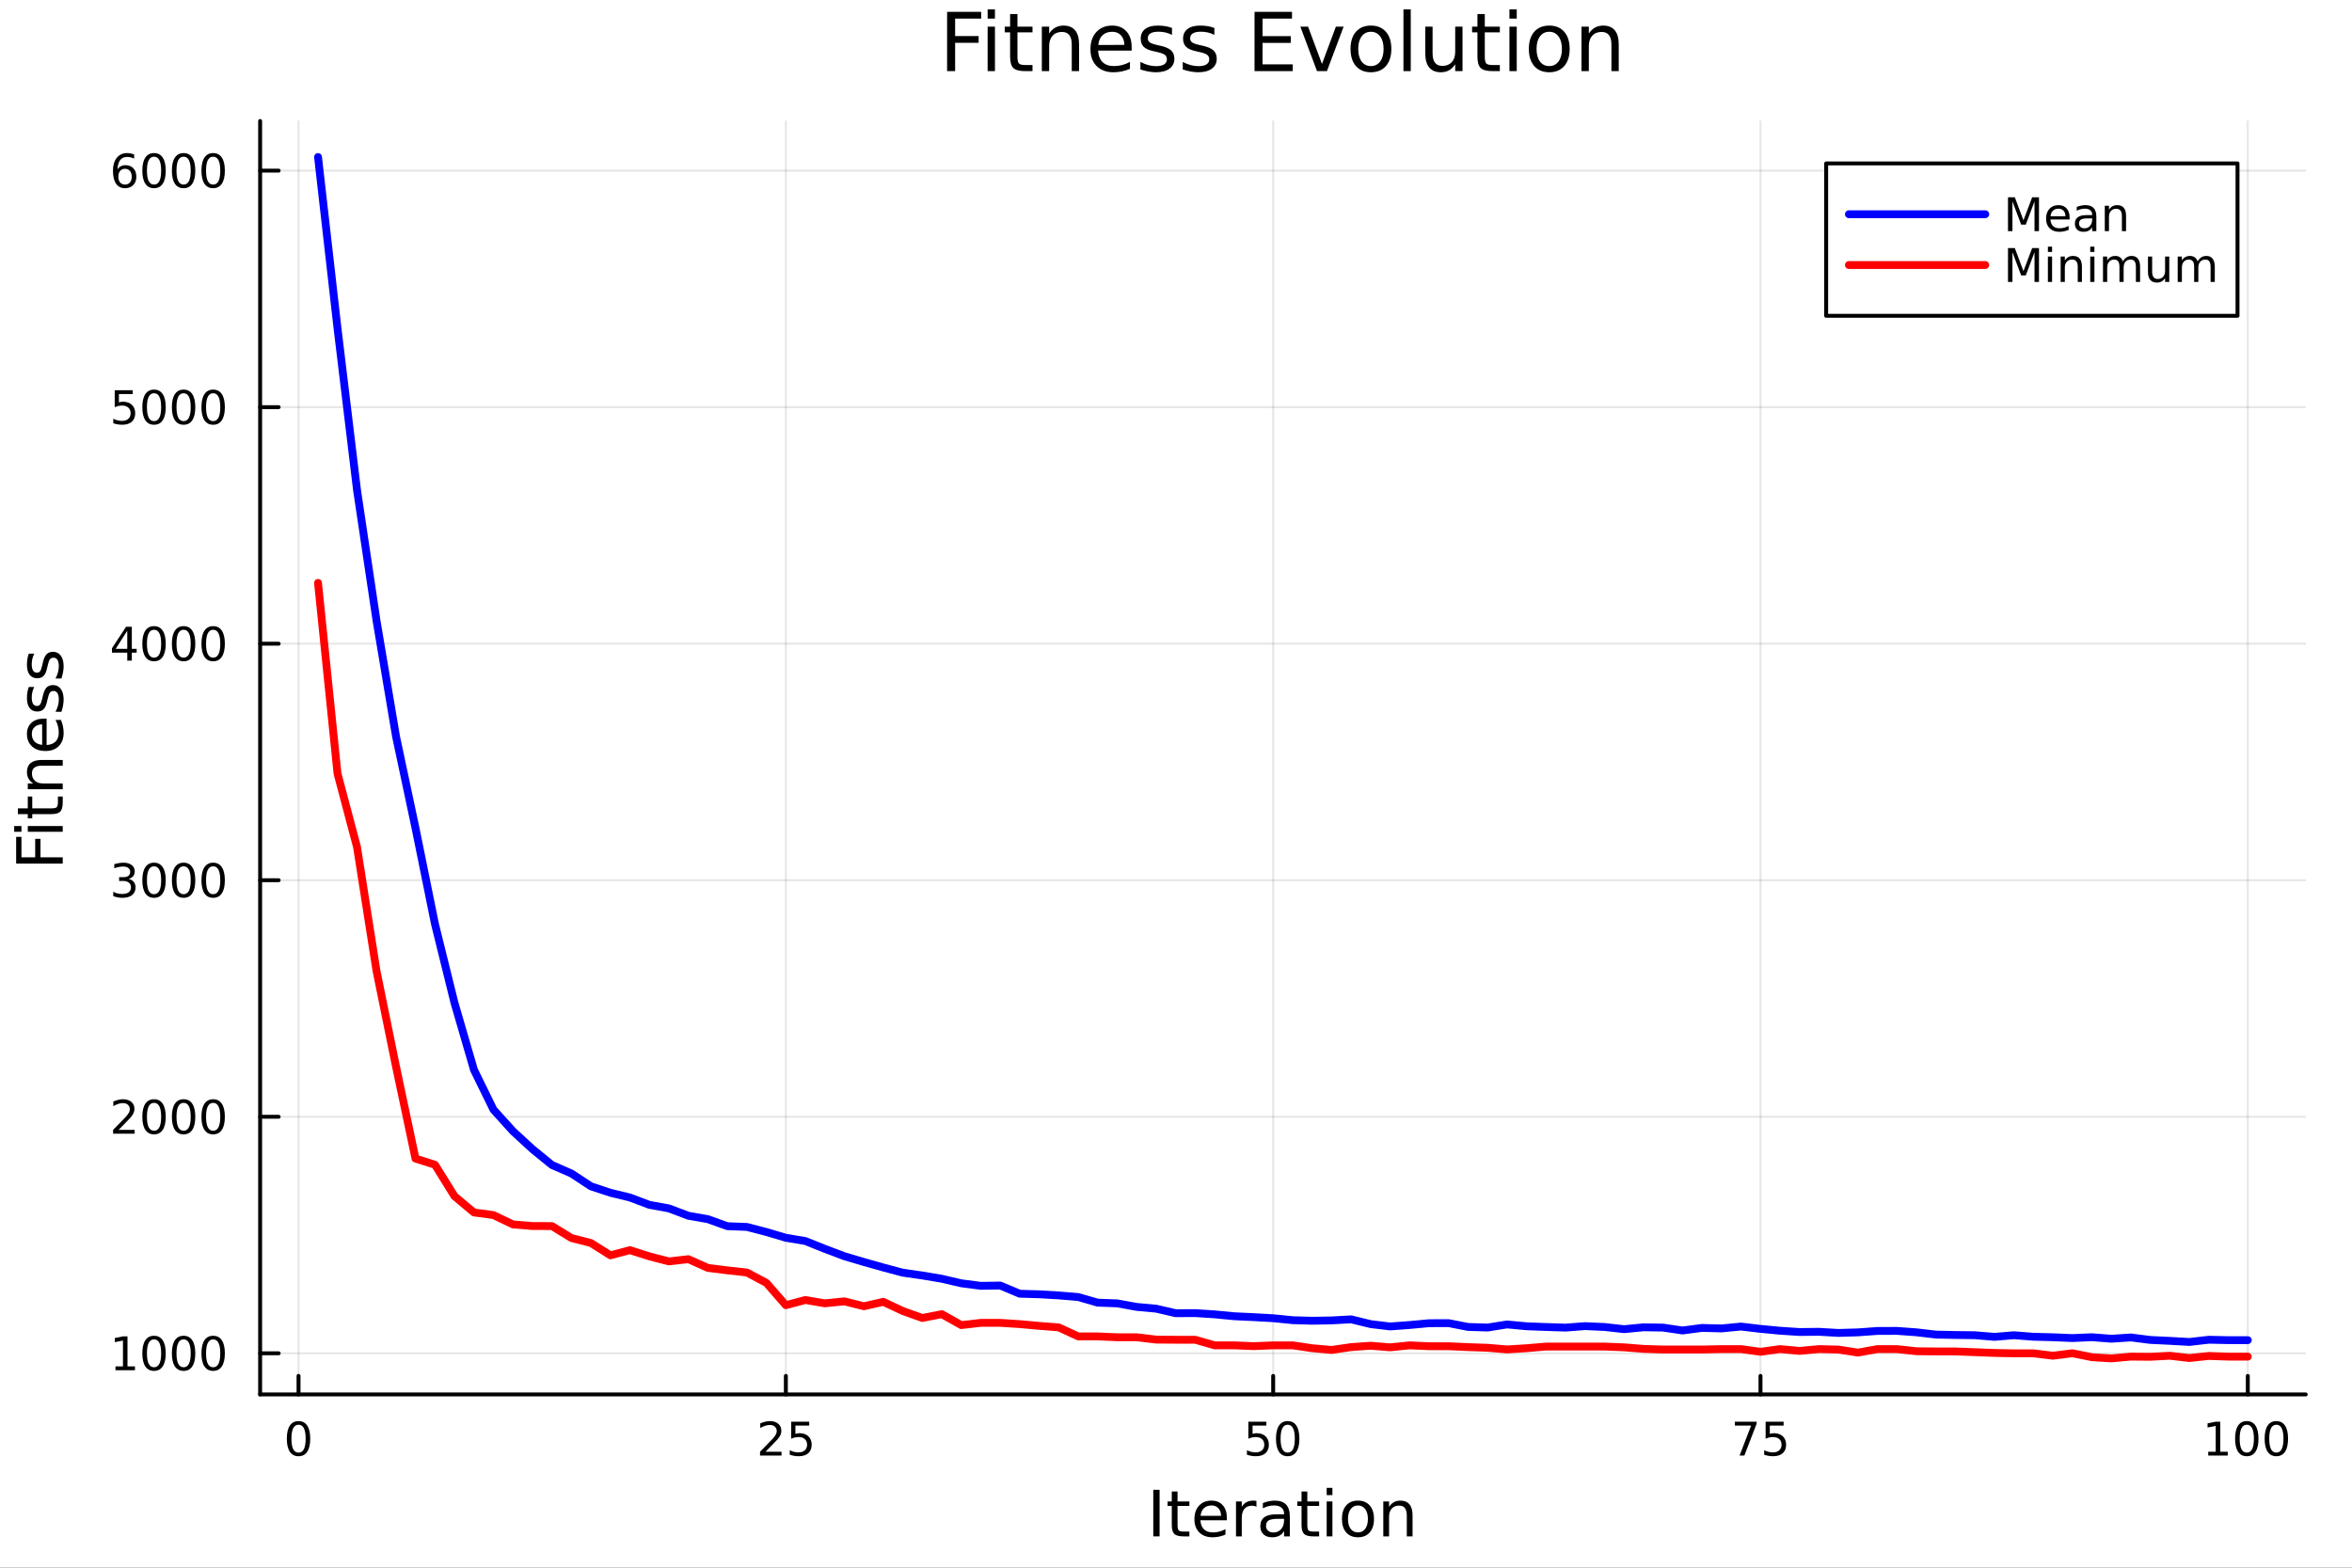 <svg xmlns="http://www.w3.org/2000/svg" xmlns:xlink="http://www.w3.org/1999/xlink" width="600" height="400" viewBox="0 0 2400 1600">
<rect x="0" y="0" width="2400" height="1600" fill="#333333" stroke="none"/>
<defs>
  <clipPath id="clip460">
    <rect x="0" y="0" width="2400" height="1600"></rect>
  </clipPath>
</defs>
<path clip-path="url(#clip460)" d="M0 1600 L2400 1600 L2400 0 L0 0  Z" fill="#ffffff" fill-rule="evenodd" fill-opacity="1"></path>
<defs>
  <clipPath id="clip461">
    <rect x="480" y="0" width="1681" height="1600"></rect>
  </clipPath>
</defs>
<path clip-path="url(#clip460)" d="M265.445 1423.18 L2352.76 1423.18 L2352.76 123.472 L265.445 123.472  Z" fill="#ffffff" fill-rule="evenodd" fill-opacity="1"></path>
<defs>
  <clipPath id="clip462">
    <rect x="265" y="123" width="2088" height="1301"></rect>
  </clipPath>
</defs>
<polyline clip-path="url(#clip462)" style="stroke:#000000; stroke-linecap:round; stroke-linejoin:round; stroke-width:2; stroke-opacity:0.1; fill:none" points="304.629,1423.18 304.629,123.472 "></polyline>
<polyline clip-path="url(#clip462)" style="stroke:#000000; stroke-linecap:round; stroke-linejoin:round; stroke-width:2; stroke-opacity:0.1; fill:none" points="801.892,1423.18 801.892,123.472 "></polyline>
<polyline clip-path="url(#clip462)" style="stroke:#000000; stroke-linecap:round; stroke-linejoin:round; stroke-width:2; stroke-opacity:0.1; fill:none" points="1299.16,1423.18 1299.16,123.472 "></polyline>
<polyline clip-path="url(#clip462)" style="stroke:#000000; stroke-linecap:round; stroke-linejoin:round; stroke-width:2; stroke-opacity:0.1; fill:none" points="1796.42,1423.18 1796.42,123.472 "></polyline>
<polyline clip-path="url(#clip462)" style="stroke:#000000; stroke-linecap:round; stroke-linejoin:round; stroke-width:2; stroke-opacity:0.1; fill:none" points="2293.68,1423.18 2293.68,123.472 "></polyline>
<polyline clip-path="url(#clip462)" style="stroke:#000000; stroke-linecap:round; stroke-linejoin:round; stroke-width:2; stroke-opacity:0.1; fill:none" points="265.445,1381.2 2352.76,1381.2 "></polyline>
<polyline clip-path="url(#clip462)" style="stroke:#000000; stroke-linecap:round; stroke-linejoin:round; stroke-width:2; stroke-opacity:0.1; fill:none" points="265.445,1139.79 2352.76,1139.79 "></polyline>
<polyline clip-path="url(#clip462)" style="stroke:#000000; stroke-linecap:round; stroke-linejoin:round; stroke-width:2; stroke-opacity:0.1; fill:none" points="265.445,898.377 2352.76,898.377 "></polyline>
<polyline clip-path="url(#clip462)" style="stroke:#000000; stroke-linecap:round; stroke-linejoin:round; stroke-width:2; stroke-opacity:0.1; fill:none" points="265.445,656.964 2352.76,656.964 "></polyline>
<polyline clip-path="url(#clip462)" style="stroke:#000000; stroke-linecap:round; stroke-linejoin:round; stroke-width:2; stroke-opacity:0.1; fill:none" points="265.445,415.551 2352.76,415.551 "></polyline>
<polyline clip-path="url(#clip462)" style="stroke:#000000; stroke-linecap:round; stroke-linejoin:round; stroke-width:2; stroke-opacity:0.1; fill:none" points="265.445,174.139 2352.76,174.139 "></polyline>
<polyline clip-path="url(#clip460)" style="stroke:#000000; stroke-linecap:round; stroke-linejoin:round; stroke-width:4; stroke-opacity:1; fill:none" points="265.445,1423.18 2352.76,1423.18 "></polyline>
<polyline clip-path="url(#clip460)" style="stroke:#000000; stroke-linecap:round; stroke-linejoin:round; stroke-width:4; stroke-opacity:1; fill:none" points="304.629,1423.18 304.629,1404.28 "></polyline>
<polyline clip-path="url(#clip460)" style="stroke:#000000; stroke-linecap:round; stroke-linejoin:round; stroke-width:4; stroke-opacity:1; fill:none" points="801.892,1423.18 801.892,1404.28 "></polyline>
<polyline clip-path="url(#clip460)" style="stroke:#000000; stroke-linecap:round; stroke-linejoin:round; stroke-width:4; stroke-opacity:1; fill:none" points="1299.16,1423.18 1299.16,1404.28 "></polyline>
<polyline clip-path="url(#clip460)" style="stroke:#000000; stroke-linecap:round; stroke-linejoin:round; stroke-width:4; stroke-opacity:1; fill:none" points="1796.42,1423.18 1796.42,1404.28 "></polyline>
<polyline clip-path="url(#clip460)" style="stroke:#000000; stroke-linecap:round; stroke-linejoin:round; stroke-width:4; stroke-opacity:1; fill:none" points="2293.68,1423.18 2293.68,1404.28 "></polyline>
<path clip-path="url(#clip460)" d="M304.629 1454.1 Q301.018 1454.1 299.189 1457.66 Q297.384 1461.2 297.384 1468.33 Q297.384 1475.44 299.189 1479.01 Q301.018 1482.55 304.629 1482.55 Q308.263 1482.55 310.069 1479.01 Q311.898 1475.44 311.898 1468.33 Q311.898 1461.2 310.069 1457.66 Q308.263 1454.1 304.629 1454.1 M304.629 1450.39 Q310.439 1450.39 313.495 1455 Q316.573 1459.58 316.573 1468.33 Q316.573 1477.06 313.495 1481.67 Q310.439 1486.25 304.629 1486.25 Q298.819 1486.25 295.74 1481.67 Q292.685 1477.06 292.685 1468.33 Q292.685 1459.58 295.74 1455 Q298.819 1450.39 304.629 1450.39 Z" fill="#000000" fill-rule="nonzero" fill-opacity="1"></path><path clip-path="url(#clip460)" d="M781.163 1481.64 L797.482 1481.64 L797.482 1485.58 L775.538 1485.58 L775.538 1481.64 Q778.2 1478.89 782.783 1474.26 Q787.39 1469.61 788.57 1468.27 Q790.816 1465.74 791.695 1464.01 Q792.598 1462.25 792.598 1460.56 Q792.598 1457.8 790.654 1456.07 Q788.732 1454.33 785.631 1454.33 Q783.432 1454.33 780.978 1455.09 Q778.547 1455.86 775.77 1457.41 L775.77 1452.69 Q778.594 1451.55 781.047 1450.97 Q783.501 1450.39 785.538 1450.39 Q790.908 1450.39 794.103 1453.08 Q797.297 1455.77 797.297 1460.26 Q797.297 1462.39 796.487 1464.31 Q795.7 1466.2 793.593 1468.8 Q793.015 1469.47 789.913 1472.69 Q786.811 1475.88 781.163 1481.64 Z" fill="#000000" fill-rule="nonzero" fill-opacity="1"></path><path clip-path="url(#clip460)" d="M807.343 1451.02 L825.7 1451.02 L825.7 1454.96 L811.626 1454.96 L811.626 1463.43 Q812.644 1463.08 813.663 1462.92 Q814.681 1462.73 815.7 1462.73 Q821.487 1462.73 824.866 1465.9 Q828.246 1469.08 828.246 1474.49 Q828.246 1480.07 824.774 1483.17 Q821.302 1486.25 814.982 1486.25 Q812.806 1486.25 810.538 1485.88 Q808.292 1485.51 805.885 1484.77 L805.885 1480.07 Q807.968 1481.2 810.191 1481.76 Q812.413 1482.32 814.89 1482.32 Q818.894 1482.32 821.232 1480.21 Q823.57 1478.1 823.57 1474.49 Q823.57 1470.88 821.232 1468.77 Q818.894 1466.67 814.89 1466.67 Q813.015 1466.67 811.14 1467.08 Q809.288 1467.5 807.343 1468.38 L807.343 1451.02 Z" fill="#000000" fill-rule="nonzero" fill-opacity="1"></path><path clip-path="url(#clip460)" d="M1273.85 1451.02 L1292.21 1451.02 L1292.21 1454.96 L1278.14 1454.96 L1278.14 1463.43 Q1279.16 1463.08 1280.17 1462.92 Q1281.19 1462.73 1282.21 1462.73 Q1288 1462.73 1291.38 1465.9 Q1294.76 1469.08 1294.76 1474.49 Q1294.76 1480.07 1291.28 1483.17 Q1287.81 1486.25 1281.49 1486.25 Q1279.32 1486.25 1277.05 1485.88 Q1274.8 1485.51 1272.4 1484.77 L1272.4 1480.07 Q1274.48 1481.2 1276.7 1481.76 Q1278.92 1482.32 1281.4 1482.32 Q1285.41 1482.32 1287.74 1480.21 Q1290.08 1478.1 1290.08 1474.49 Q1290.08 1470.88 1287.74 1468.77 Q1285.41 1466.67 1281.4 1466.67 Q1279.53 1466.67 1277.65 1467.08 Q1275.8 1467.5 1273.85 1468.38 L1273.85 1451.02 Z" fill="#000000" fill-rule="nonzero" fill-opacity="1"></path><path clip-path="url(#clip460)" d="M1313.97 1454.1 Q1310.36 1454.1 1308.53 1457.66 Q1306.72 1461.2 1306.72 1468.33 Q1306.72 1475.44 1308.53 1479.01 Q1310.36 1482.55 1313.97 1482.55 Q1317.6 1482.55 1319.41 1479.01 Q1321.24 1475.44 1321.24 1468.33 Q1321.24 1461.2 1319.41 1457.66 Q1317.6 1454.1 1313.97 1454.1 M1313.97 1450.39 Q1319.78 1450.39 1322.84 1455 Q1325.91 1459.58 1325.91 1468.33 Q1325.91 1477.06 1322.84 1481.67 Q1319.78 1486.25 1313.97 1486.25 Q1308.16 1486.25 1305.08 1481.67 Q1302.03 1477.06 1302.03 1468.33 Q1302.03 1459.58 1305.08 1455 Q1308.16 1450.39 1313.97 1450.39 Z" fill="#000000" fill-rule="nonzero" fill-opacity="1"></path><path clip-path="url(#clip460)" d="M1770.27 1451.02 L1792.49 1451.02 L1792.49 1453.01 L1779.95 1485.58 L1775.06 1485.58 L1786.87 1454.96 L1770.27 1454.96 L1770.27 1451.02 Z" fill="#000000" fill-rule="nonzero" fill-opacity="1"></path><path clip-path="url(#clip460)" d="M1801.66 1451.02 L1820.02 1451.02 L1820.02 1454.96 L1805.94 1454.96 L1805.94 1463.43 Q1806.96 1463.08 1807.98 1462.92 Q1809 1462.73 1810.02 1462.73 Q1815.8 1462.73 1819.18 1465.9 Q1822.56 1469.08 1822.56 1474.49 Q1822.56 1480.07 1819.09 1483.17 Q1815.62 1486.25 1809.3 1486.25 Q1807.12 1486.25 1804.86 1485.88 Q1802.61 1485.51 1800.2 1484.77 L1800.2 1480.07 Q1802.29 1481.2 1804.51 1481.76 Q1806.73 1482.32 1809.21 1482.32 Q1813.21 1482.32 1815.55 1480.21 Q1817.89 1478.1 1817.89 1474.49 Q1817.89 1470.88 1815.55 1468.77 Q1813.21 1466.67 1809.21 1466.67 Q1807.33 1466.67 1805.46 1467.08 Q1803.61 1467.5 1801.66 1468.38 L1801.66 1451.02 Z" fill="#000000" fill-rule="nonzero" fill-opacity="1"></path><path clip-path="url(#clip460)" d="M2253.29 1481.64 L2260.93 1481.64 L2260.93 1455.28 L2252.62 1456.95 L2252.62 1452.69 L2260.88 1451.02 L2265.56 1451.02 L2265.56 1481.64 L2273.2 1481.64 L2273.2 1485.58 L2253.29 1485.58 L2253.29 1481.64 Z" fill="#000000" fill-rule="nonzero" fill-opacity="1"></path><path clip-path="url(#clip460)" d="M2292.64 1454.1 Q2289.03 1454.1 2287.2 1457.66 Q2285.39 1461.2 2285.39 1468.33 Q2285.39 1475.44 2287.2 1479.01 Q2289.03 1482.55 2292.64 1482.55 Q2296.27 1482.55 2298.08 1479.01 Q2299.91 1475.44 2299.91 1468.33 Q2299.91 1461.2 2298.08 1457.66 Q2296.27 1454.1 2292.64 1454.1 M2292.64 1450.39 Q2298.45 1450.39 2301.51 1455 Q2304.58 1459.58 2304.58 1468.33 Q2304.58 1477.06 2301.51 1481.67 Q2298.45 1486.25 2292.64 1486.25 Q2286.83 1486.25 2283.75 1481.67 Q2280.7 1477.06 2280.7 1468.33 Q2280.7 1459.58 2283.75 1455 Q2286.83 1450.39 2292.64 1450.39 Z" fill="#000000" fill-rule="nonzero" fill-opacity="1"></path><path clip-path="url(#clip460)" d="M2322.8 1454.1 Q2319.19 1454.1 2317.36 1457.66 Q2315.56 1461.2 2315.56 1468.33 Q2315.56 1475.44 2317.36 1479.01 Q2319.19 1482.55 2322.8 1482.55 Q2326.44 1482.55 2328.24 1479.01 Q2330.07 1475.44 2330.07 1468.33 Q2330.07 1461.2 2328.24 1457.66 Q2326.44 1454.1 2322.8 1454.1 M2322.8 1450.39 Q2328.61 1450.39 2331.67 1455 Q2334.75 1459.58 2334.75 1468.33 Q2334.75 1477.06 2331.67 1481.67 Q2328.61 1486.25 2322.8 1486.25 Q2316.99 1486.25 2313.91 1481.67 Q2310.86 1477.06 2310.86 1468.33 Q2310.86 1459.58 2313.91 1455 Q2316.99 1450.39 2322.8 1450.39 Z" fill="#000000" fill-rule="nonzero" fill-opacity="1"></path><path clip-path="url(#clip460)" d="M1176.82 1520.52 L1183.25 1520.52 L1183.25 1568.04 L1176.82 1568.04 L1176.82 1520.52 Z" fill="#000000" fill-rule="nonzero" fill-opacity="1"></path><path clip-path="url(#clip460)" d="M1201.58 1522.27 L1201.58 1532.4 L1213.65 1532.4 L1213.65 1536.95 L1201.58 1536.95 L1201.58 1556.3 Q1201.58 1560.66 1202.76 1561.9 Q1203.97 1563.14 1207.63 1563.14 L1213.65 1563.14 L1213.65 1568.04 L1207.63 1568.04 Q1200.85 1568.04 1198.27 1565.53 Q1195.7 1562.98 1195.7 1556.3 L1195.7 1536.95 L1191.4 1536.95 L1191.4 1532.4 L1195.7 1532.4 L1195.7 1522.27 L1201.58 1522.27 Z" fill="#000000" fill-rule="nonzero" fill-opacity="1"></path><path clip-path="url(#clip460)" d="M1251.84 1548.76 L1251.84 1551.62 L1224.91 1551.62 Q1225.3 1557.67 1228.54 1560.85 Q1231.82 1564 1237.65 1564 Q1241.02 1564 1244.17 1563.17 Q1247.35 1562.35 1250.47 1560.69 L1250.47 1566.23 Q1247.32 1567.57 1244.01 1568.27 Q1240.7 1568.97 1237.3 1568.97 Q1228.77 1568.97 1223.77 1564 Q1218.8 1559.04 1218.8 1550.57 Q1218.8 1541.82 1223.51 1536.69 Q1228.26 1531.54 1236.28 1531.54 Q1243.47 1531.54 1247.64 1536.18 Q1251.84 1540.8 1251.84 1548.76 M1245.98 1547.04 Q1245.92 1542.23 1243.28 1539.37 Q1240.67 1536.5 1236.34 1536.5 Q1231.44 1536.5 1228.48 1539.27 Q1225.55 1542.04 1225.1 1547.07 L1245.98 1547.04 Z" fill="#000000" fill-rule="nonzero" fill-opacity="1"></path><path clip-path="url(#clip460)" d="M1282.11 1537.87 Q1281.12 1537.3 1279.95 1537.04 Q1278.8 1536.76 1277.4 1536.76 Q1272.43 1536.76 1269.76 1540 Q1267.12 1543.22 1267.12 1549.27 L1267.12 1568.04 L1261.23 1568.04 L1261.23 1532.4 L1267.12 1532.4 L1267.12 1537.93 Q1268.96 1534.69 1271.92 1533.13 Q1274.88 1531.54 1279.12 1531.54 Q1279.72 1531.54 1280.45 1531.63 Q1281.19 1531.7 1282.08 1531.85 L1282.11 1537.87 Z" fill="#000000" fill-rule="nonzero" fill-opacity="1"></path><path clip-path="url(#clip460)" d="M1304.45 1550.12 Q1297.36 1550.12 1294.62 1551.75 Q1291.88 1553.37 1291.88 1557.29 Q1291.88 1560.4 1293.92 1562.25 Q1295.99 1564.07 1299.52 1564.07 Q1304.39 1564.07 1307.32 1560.63 Q1310.28 1557.16 1310.28 1551.43 L1310.28 1550.12 L1304.45 1550.12 M1316.13 1547.71 L1316.13 1568.04 L1310.28 1568.04 L1310.28 1562.63 Q1308.27 1565.88 1305.28 1567.44 Q1302.29 1568.97 1297.96 1568.97 Q1292.49 1568.97 1289.24 1565.91 Q1286.02 1562.82 1286.02 1557.67 Q1286.02 1551.65 1290.04 1548.6 Q1294.08 1545.54 1302.07 1545.54 L1310.28 1545.54 L1310.28 1544.97 Q1310.28 1540.93 1307.6 1538.73 Q1304.96 1536.5 1300.16 1536.5 Q1297.1 1536.5 1294.2 1537.23 Q1291.31 1537.97 1288.63 1539.43 L1288.63 1534.02 Q1291.85 1532.78 1294.87 1532.17 Q1297.9 1531.54 1300.76 1531.54 Q1308.5 1531.54 1312.31 1535.55 Q1316.13 1539.56 1316.13 1547.71 Z" fill="#000000" fill-rule="nonzero" fill-opacity="1"></path><path clip-path="url(#clip460)" d="M1333.99 1522.27 L1333.99 1532.4 L1346.05 1532.4 L1346.05 1536.95 L1333.99 1536.95 L1333.99 1556.3 Q1333.99 1560.66 1335.17 1561.9 Q1336.38 1563.14 1340.04 1563.14 L1346.05 1563.14 L1346.05 1568.04 L1340.04 1568.04 Q1333.26 1568.04 1330.68 1565.53 Q1328.1 1562.98 1328.1 1556.3 L1328.1 1536.95 L1323.81 1536.95 L1323.81 1532.4 L1328.1 1532.4 L1328.1 1522.27 L1333.99 1522.27 Z" fill="#000000" fill-rule="nonzero" fill-opacity="1"></path><path clip-path="url(#clip460)" d="M1353.76 1532.4 L1359.61 1532.4 L1359.61 1568.04 L1353.76 1568.04 L1353.76 1532.4 M1353.76 1518.52 L1359.61 1518.52 L1359.61 1525.93 L1353.76 1525.93 L1353.76 1518.52 Z" fill="#000000" fill-rule="nonzero" fill-opacity="1"></path><path clip-path="url(#clip460)" d="M1385.68 1536.5 Q1380.97 1536.5 1378.23 1540.19 Q1375.49 1543.85 1375.49 1550.25 Q1375.49 1556.65 1378.2 1560.34 Q1380.94 1564 1385.68 1564 Q1390.36 1564 1393.1 1560.31 Q1395.83 1556.62 1395.83 1550.25 Q1395.83 1543.92 1393.1 1540.23 Q1390.36 1536.5 1385.68 1536.5 M1385.68 1531.54 Q1393.32 1531.54 1397.68 1536.5 Q1402.04 1541.47 1402.04 1550.25 Q1402.04 1559 1397.68 1564 Q1393.32 1568.97 1385.68 1568.97 Q1378.01 1568.97 1373.65 1564 Q1369.32 1559 1369.32 1550.25 Q1369.32 1541.47 1373.65 1536.5 Q1378.01 1531.54 1385.68 1531.54 Z" fill="#000000" fill-rule="nonzero" fill-opacity="1"></path><path clip-path="url(#clip460)" d="M1441.38 1546.53 L1441.38 1568.04 L1435.52 1568.04 L1435.52 1546.72 Q1435.52 1541.66 1433.55 1539.14 Q1431.58 1536.63 1427.63 1536.63 Q1422.89 1536.63 1420.15 1539.65 Q1417.41 1542.68 1417.41 1547.9 L1417.41 1568.04 L1411.52 1568.04 L1411.52 1532.4 L1417.41 1532.4 L1417.41 1537.93 Q1419.51 1534.72 1422.35 1533.13 Q1425.21 1531.54 1428.93 1531.54 Q1435.08 1531.54 1438.23 1535.36 Q1441.38 1539.14 1441.38 1546.53 Z" fill="#000000" fill-rule="nonzero" fill-opacity="1"></path><polyline clip-path="url(#clip460)" style="stroke:#000000; stroke-linecap:round; stroke-linejoin:round; stroke-width:4; stroke-opacity:1; fill:none" points="265.445,1423.18 265.445,123.472 "></polyline>
<polyline clip-path="url(#clip460)" style="stroke:#000000; stroke-linecap:round; stroke-linejoin:round; stroke-width:4; stroke-opacity:1; fill:none" points="265.445,1381.2 284.342,1381.2 "></polyline>
<polyline clip-path="url(#clip460)" style="stroke:#000000; stroke-linecap:round; stroke-linejoin:round; stroke-width:4; stroke-opacity:1; fill:none" points="265.445,1139.79 284.342,1139.79 "></polyline>
<polyline clip-path="url(#clip460)" style="stroke:#000000; stroke-linecap:round; stroke-linejoin:round; stroke-width:4; stroke-opacity:1; fill:none" points="265.445,898.377 284.342,898.377 "></polyline>
<polyline clip-path="url(#clip460)" style="stroke:#000000; stroke-linecap:round; stroke-linejoin:round; stroke-width:4; stroke-opacity:1; fill:none" points="265.445,656.964 284.342,656.964 "></polyline>
<polyline clip-path="url(#clip460)" style="stroke:#000000; stroke-linecap:round; stroke-linejoin:round; stroke-width:4; stroke-opacity:1; fill:none" points="265.445,415.551 284.342,415.551 "></polyline>
<polyline clip-path="url(#clip460)" style="stroke:#000000; stroke-linecap:round; stroke-linejoin:round; stroke-width:4; stroke-opacity:1; fill:none" points="265.445,174.139 284.342,174.139 "></polyline>
<path clip-path="url(#clip460)" d="M117.825 1394.55 L125.464 1394.55 L125.464 1368.18 L117.154 1369.85 L117.154 1365.59 L125.418 1363.92 L130.093 1363.92 L130.093 1394.55 L137.732 1394.55 L137.732 1398.48 L117.825 1398.48 L117.825 1394.55 Z" fill="#000000" fill-rule="nonzero" fill-opacity="1"></path><path clip-path="url(#clip460)" d="M157.177 1367 Q153.566 1367 151.737 1370.57 Q149.931 1374.11 149.931 1381.24 Q149.931 1388.34 151.737 1391.91 Q153.566 1395.45 157.177 1395.45 Q160.811 1395.45 162.616 1391.91 Q164.445 1388.34 164.445 1381.24 Q164.445 1374.11 162.616 1370.57 Q160.811 1367 157.177 1367 M157.177 1363.3 Q162.987 1363.3 166.042 1367.9 Q169.121 1372.49 169.121 1381.24 Q169.121 1389.96 166.042 1394.57 Q162.987 1399.15 157.177 1399.15 Q151.366 1399.15 148.288 1394.57 Q145.232 1389.96 145.232 1381.24 Q145.232 1372.49 148.288 1367.9 Q151.366 1363.3 157.177 1363.3 Z" fill="#000000" fill-rule="nonzero" fill-opacity="1"></path><path clip-path="url(#clip460)" d="M187.338 1367 Q183.727 1367 181.899 1370.57 Q180.093 1374.11 180.093 1381.24 Q180.093 1388.34 181.899 1391.91 Q183.727 1395.45 187.338 1395.45 Q190.973 1395.45 192.778 1391.91 Q194.607 1388.34 194.607 1381.24 Q194.607 1374.11 192.778 1370.57 Q190.973 1367 187.338 1367 M187.338 1363.3 Q193.149 1363.3 196.204 1367.9 Q199.283 1372.49 199.283 1381.24 Q199.283 1389.96 196.204 1394.57 Q193.149 1399.15 187.338 1399.15 Q181.528 1399.15 178.45 1394.57 Q175.394 1389.96 175.394 1381.24 Q175.394 1372.49 178.45 1367.9 Q181.528 1363.3 187.338 1363.3 Z" fill="#000000" fill-rule="nonzero" fill-opacity="1"></path><path clip-path="url(#clip460)" d="M217.5 1367 Q213.889 1367 212.061 1370.57 Q210.255 1374.11 210.255 1381.24 Q210.255 1388.34 212.061 1391.91 Q213.889 1395.45 217.5 1395.45 Q221.135 1395.45 222.94 1391.91 Q224.769 1388.34 224.769 1381.24 Q224.769 1374.11 222.94 1370.57 Q221.135 1367 217.5 1367 M217.5 1363.3 Q223.31 1363.3 226.366 1367.9 Q229.445 1372.49 229.445 1381.24 Q229.445 1389.96 226.366 1394.57 Q223.31 1399.15 217.5 1399.15 Q211.69 1399.15 208.612 1394.57 Q205.556 1389.96 205.556 1381.24 Q205.556 1372.49 208.612 1367.9 Q211.69 1363.3 217.5 1363.3 Z" fill="#000000" fill-rule="nonzero" fill-opacity="1"></path><path clip-path="url(#clip460)" d="M121.043 1153.14 L137.362 1153.14 L137.362 1157.07 L115.418 1157.07 L115.418 1153.14 Q118.08 1150.38 122.663 1145.75 Q127.269 1141.1 128.45 1139.76 Q130.695 1137.23 131.575 1135.5 Q132.478 1133.74 132.478 1132.05 Q132.478 1129.29 130.533 1127.56 Q128.612 1125.82 125.51 1125.82 Q123.311 1125.82 120.857 1126.58 Q118.427 1127.35 115.649 1128.9 L115.649 1124.18 Q118.473 1123.04 120.927 1122.46 Q123.38 1121.89 125.418 1121.89 Q130.788 1121.89 133.982 1124.57 Q137.177 1127.26 137.177 1131.75 Q137.177 1133.88 136.367 1135.8 Q135.579 1137.7 133.473 1140.29 Q132.894 1140.96 129.792 1144.18 Q126.691 1147.37 121.043 1153.14 Z" fill="#000000" fill-rule="nonzero" fill-opacity="1"></path><path clip-path="url(#clip460)" d="M157.177 1125.59 Q153.566 1125.59 151.737 1129.15 Q149.931 1132.7 149.931 1139.82 Q149.931 1146.93 151.737 1150.5 Q153.566 1154.04 157.177 1154.04 Q160.811 1154.04 162.616 1150.5 Q164.445 1146.93 164.445 1139.82 Q164.445 1132.7 162.616 1129.15 Q160.811 1125.59 157.177 1125.59 M157.177 1121.89 Q162.987 1121.89 166.042 1126.49 Q169.121 1131.07 169.121 1139.82 Q169.121 1148.55 166.042 1153.16 Q162.987 1157.74 157.177 1157.74 Q151.366 1157.74 148.288 1153.16 Q145.232 1148.55 145.232 1139.82 Q145.232 1131.07 148.288 1126.49 Q151.366 1121.89 157.177 1121.89 Z" fill="#000000" fill-rule="nonzero" fill-opacity="1"></path><path clip-path="url(#clip460)" d="M187.338 1125.59 Q183.727 1125.59 181.899 1129.15 Q180.093 1132.7 180.093 1139.82 Q180.093 1146.93 181.899 1150.5 Q183.727 1154.04 187.338 1154.04 Q190.973 1154.04 192.778 1150.5 Q194.607 1146.93 194.607 1139.82 Q194.607 1132.7 192.778 1129.15 Q190.973 1125.59 187.338 1125.59 M187.338 1121.89 Q193.149 1121.89 196.204 1126.49 Q199.283 1131.07 199.283 1139.82 Q199.283 1148.55 196.204 1153.16 Q193.149 1157.74 187.338 1157.74 Q181.528 1157.74 178.45 1153.16 Q175.394 1148.55 175.394 1139.82 Q175.394 1131.07 178.45 1126.49 Q181.528 1121.89 187.338 1121.89 Z" fill="#000000" fill-rule="nonzero" fill-opacity="1"></path><path clip-path="url(#clip460)" d="M217.5 1125.59 Q213.889 1125.59 212.061 1129.15 Q210.255 1132.7 210.255 1139.82 Q210.255 1146.93 212.061 1150.5 Q213.889 1154.04 217.5 1154.04 Q221.135 1154.04 222.94 1150.5 Q224.769 1146.93 224.769 1139.82 Q224.769 1132.7 222.94 1129.15 Q221.135 1125.59 217.5 1125.59 M217.5 1121.89 Q223.31 1121.89 226.366 1126.49 Q229.445 1131.07 229.445 1139.82 Q229.445 1148.55 226.366 1153.16 Q223.31 1157.74 217.5 1157.74 Q211.69 1157.74 208.612 1153.16 Q205.556 1148.55 205.556 1139.82 Q205.556 1131.07 208.612 1126.49 Q211.69 1121.89 217.5 1121.89 Z" fill="#000000" fill-rule="nonzero" fill-opacity="1"></path><path clip-path="url(#clip460)" d="M131.181 897.023 Q134.538 897.741 136.413 900.009 Q138.311 902.278 138.311 905.611 Q138.311 910.727 134.792 913.528 Q131.274 916.329 124.793 916.329 Q122.617 916.329 120.302 915.889 Q118.01 915.472 115.556 914.616 L115.556 910.102 Q117.501 911.236 119.816 911.815 Q122.13 912.393 124.654 912.393 Q129.052 912.393 131.343 910.657 Q133.658 908.921 133.658 905.611 Q133.658 902.555 131.505 900.843 Q129.376 899.106 125.556 899.106 L121.529 899.106 L121.529 895.264 L125.742 895.264 Q129.191 895.264 131.019 893.898 Q132.848 892.509 132.848 889.917 Q132.848 887.255 130.95 885.843 Q129.075 884.407 125.556 884.407 Q123.635 884.407 121.436 884.824 Q119.237 885.241 116.598 886.12 L116.598 881.954 Q119.26 881.213 121.575 880.843 Q123.913 880.472 125.973 880.472 Q131.297 880.472 134.399 882.903 Q137.501 885.31 137.501 889.431 Q137.501 892.301 135.857 894.292 Q134.214 896.259 131.181 897.023 Z" fill="#000000" fill-rule="nonzero" fill-opacity="1"></path><path clip-path="url(#clip460)" d="M157.177 884.176 Q153.566 884.176 151.737 887.741 Q149.931 891.282 149.931 898.412 Q149.931 905.518 151.737 909.083 Q153.566 912.625 157.177 912.625 Q160.811 912.625 162.616 909.083 Q164.445 905.518 164.445 898.412 Q164.445 891.282 162.616 887.741 Q160.811 884.176 157.177 884.176 M157.177 880.472 Q162.987 880.472 166.042 885.079 Q169.121 889.662 169.121 898.412 Q169.121 907.139 166.042 911.745 Q162.987 916.329 157.177 916.329 Q151.366 916.329 148.288 911.745 Q145.232 907.139 145.232 898.412 Q145.232 889.662 148.288 885.079 Q151.366 880.472 157.177 880.472 Z" fill="#000000" fill-rule="nonzero" fill-opacity="1"></path><path clip-path="url(#clip460)" d="M187.338 884.176 Q183.727 884.176 181.899 887.741 Q180.093 891.282 180.093 898.412 Q180.093 905.518 181.899 909.083 Q183.727 912.625 187.338 912.625 Q190.973 912.625 192.778 909.083 Q194.607 905.518 194.607 898.412 Q194.607 891.282 192.778 887.741 Q190.973 884.176 187.338 884.176 M187.338 880.472 Q193.149 880.472 196.204 885.079 Q199.283 889.662 199.283 898.412 Q199.283 907.139 196.204 911.745 Q193.149 916.329 187.338 916.329 Q181.528 916.329 178.45 911.745 Q175.394 907.139 175.394 898.412 Q175.394 889.662 178.45 885.079 Q181.528 880.472 187.338 880.472 Z" fill="#000000" fill-rule="nonzero" fill-opacity="1"></path><path clip-path="url(#clip460)" d="M217.5 884.176 Q213.889 884.176 212.061 887.741 Q210.255 891.282 210.255 898.412 Q210.255 905.518 212.061 909.083 Q213.889 912.625 217.5 912.625 Q221.135 912.625 222.94 909.083 Q224.769 905.518 224.769 898.412 Q224.769 891.282 222.94 887.741 Q221.135 884.176 217.5 884.176 M217.5 880.472 Q223.31 880.472 226.366 885.079 Q229.445 889.662 229.445 898.412 Q229.445 907.139 226.366 911.745 Q223.31 916.329 217.5 916.329 Q211.69 916.329 208.612 911.745 Q205.556 907.139 205.556 898.412 Q205.556 889.662 208.612 885.079 Q211.69 880.472 217.5 880.472 Z" fill="#000000" fill-rule="nonzero" fill-opacity="1"></path><path clip-path="url(#clip460)" d="M129.862 643.758 L118.056 662.207 L129.862 662.207 L129.862 643.758 M128.635 639.684 L134.515 639.684 L134.515 662.207 L139.445 662.207 L139.445 666.096 L134.515 666.096 L134.515 674.244 L129.862 674.244 L129.862 666.096 L114.26 666.096 L114.26 661.582 L128.635 639.684 Z" fill="#000000" fill-rule="nonzero" fill-opacity="1"></path><path clip-path="url(#clip460)" d="M157.177 642.763 Q153.566 642.763 151.737 646.328 Q149.931 649.869 149.931 656.999 Q149.931 664.106 151.737 667.67 Q153.566 671.212 157.177 671.212 Q160.811 671.212 162.616 667.67 Q164.445 664.106 164.445 656.999 Q164.445 649.869 162.616 646.328 Q160.811 642.763 157.177 642.763 M157.177 639.059 Q162.987 639.059 166.042 643.666 Q169.121 648.249 169.121 656.999 Q169.121 665.726 166.042 670.332 Q162.987 674.916 157.177 674.916 Q151.366 674.916 148.288 670.332 Q145.232 665.726 145.232 656.999 Q145.232 648.249 148.288 643.666 Q151.366 639.059 157.177 639.059 Z" fill="#000000" fill-rule="nonzero" fill-opacity="1"></path><path clip-path="url(#clip460)" d="M187.338 642.763 Q183.727 642.763 181.899 646.328 Q180.093 649.869 180.093 656.999 Q180.093 664.106 181.899 667.67 Q183.727 671.212 187.338 671.212 Q190.973 671.212 192.778 667.67 Q194.607 664.106 194.607 656.999 Q194.607 649.869 192.778 646.328 Q190.973 642.763 187.338 642.763 M187.338 639.059 Q193.149 639.059 196.204 643.666 Q199.283 648.249 199.283 656.999 Q199.283 665.726 196.204 670.332 Q193.149 674.916 187.338 674.916 Q181.528 674.916 178.45 670.332 Q175.394 665.726 175.394 656.999 Q175.394 648.249 178.45 643.666 Q181.528 639.059 187.338 639.059 Z" fill="#000000" fill-rule="nonzero" fill-opacity="1"></path><path clip-path="url(#clip460)" d="M217.5 642.763 Q213.889 642.763 212.061 646.328 Q210.255 649.869 210.255 656.999 Q210.255 664.106 212.061 667.67 Q213.889 671.212 217.5 671.212 Q221.135 671.212 222.94 667.67 Q224.769 664.106 224.769 656.999 Q224.769 649.869 222.94 646.328 Q221.135 642.763 217.5 642.763 M217.5 639.059 Q223.31 639.059 226.366 643.666 Q229.445 648.249 229.445 656.999 Q229.445 665.726 226.366 670.332 Q223.31 674.916 217.5 674.916 Q211.69 674.916 208.612 670.332 Q205.556 665.726 205.556 656.999 Q205.556 648.249 208.612 643.666 Q211.69 639.059 217.5 639.059 Z" fill="#000000" fill-rule="nonzero" fill-opacity="1"></path><path clip-path="url(#clip460)" d="M117.061 398.271 L135.417 398.271 L135.417 402.207 L121.343 402.207 L121.343 410.679 Q122.362 410.332 123.38 410.17 Q124.399 409.984 125.418 409.984 Q131.205 409.984 134.584 413.156 Q137.964 416.327 137.964 421.744 Q137.964 427.322 134.492 430.424 Q131.019 433.503 124.7 433.503 Q122.524 433.503 120.255 433.132 Q118.01 432.762 115.603 432.021 L115.603 427.322 Q117.686 428.456 119.908 429.012 Q122.13 429.568 124.607 429.568 Q128.612 429.568 130.95 427.461 Q133.288 425.355 133.288 421.744 Q133.288 418.132 130.95 416.026 Q128.612 413.92 124.607 413.92 Q122.732 413.92 120.857 414.336 Q119.006 414.753 117.061 415.632 L117.061 398.271 Z" fill="#000000" fill-rule="nonzero" fill-opacity="1"></path><path clip-path="url(#clip460)" d="M157.177 401.35 Q153.566 401.35 151.737 404.915 Q149.931 408.457 149.931 415.586 Q149.931 422.693 151.737 426.257 Q153.566 429.799 157.177 429.799 Q160.811 429.799 162.616 426.257 Q164.445 422.693 164.445 415.586 Q164.445 408.457 162.616 404.915 Q160.811 401.35 157.177 401.35 M157.177 397.646 Q162.987 397.646 166.042 402.253 Q169.121 406.836 169.121 415.586 Q169.121 424.313 166.042 428.919 Q162.987 433.503 157.177 433.503 Q151.366 433.503 148.288 428.919 Q145.232 424.313 145.232 415.586 Q145.232 406.836 148.288 402.253 Q151.366 397.646 157.177 397.646 Z" fill="#000000" fill-rule="nonzero" fill-opacity="1"></path><path clip-path="url(#clip460)" d="M187.338 401.35 Q183.727 401.35 181.899 404.915 Q180.093 408.457 180.093 415.586 Q180.093 422.693 181.899 426.257 Q183.727 429.799 187.338 429.799 Q190.973 429.799 192.778 426.257 Q194.607 422.693 194.607 415.586 Q194.607 408.457 192.778 404.915 Q190.973 401.35 187.338 401.35 M187.338 397.646 Q193.149 397.646 196.204 402.253 Q199.283 406.836 199.283 415.586 Q199.283 424.313 196.204 428.919 Q193.149 433.503 187.338 433.503 Q181.528 433.503 178.45 428.919 Q175.394 424.313 175.394 415.586 Q175.394 406.836 178.45 402.253 Q181.528 397.646 187.338 397.646 Z" fill="#000000" fill-rule="nonzero" fill-opacity="1"></path><path clip-path="url(#clip460)" d="M217.5 401.35 Q213.889 401.35 212.061 404.915 Q210.255 408.457 210.255 415.586 Q210.255 422.693 212.061 426.257 Q213.889 429.799 217.5 429.799 Q221.135 429.799 222.94 426.257 Q224.769 422.693 224.769 415.586 Q224.769 408.457 222.94 404.915 Q221.135 401.35 217.5 401.35 M217.5 397.646 Q223.31 397.646 226.366 402.253 Q229.445 406.836 229.445 415.586 Q229.445 424.313 226.366 428.919 Q223.31 433.503 217.5 433.503 Q211.69 433.503 208.612 428.919 Q205.556 424.313 205.556 415.586 Q205.556 406.836 208.612 402.253 Q211.69 397.646 217.5 397.646 Z" fill="#000000" fill-rule="nonzero" fill-opacity="1"></path><path clip-path="url(#clip460)" d="M127.593 172.275 Q124.445 172.275 122.593 174.428 Q120.765 176.581 120.765 180.331 Q120.765 184.057 122.593 186.233 Q124.445 188.386 127.593 188.386 Q130.742 188.386 132.57 186.233 Q134.422 184.057 134.422 180.331 Q134.422 176.581 132.57 174.428 Q130.742 172.275 127.593 172.275 M136.876 157.622 L136.876 161.882 Q135.117 161.048 133.311 160.609 Q131.529 160.169 129.769 160.169 Q125.14 160.169 122.686 163.294 Q120.255 166.419 119.908 172.738 Q121.274 170.724 123.334 169.659 Q125.394 168.571 127.871 168.571 Q133.08 168.571 136.089 171.743 Q139.121 174.891 139.121 180.331 Q139.121 185.655 135.973 188.872 Q132.825 192.09 127.593 192.09 Q121.598 192.09 118.427 187.507 Q115.256 182.9 115.256 174.173 Q115.256 165.979 119.144 161.118 Q123.033 156.234 129.584 156.234 Q131.343 156.234 133.126 156.581 Q134.931 156.928 136.876 157.622 Z" fill="#000000" fill-rule="nonzero" fill-opacity="1"></path><path clip-path="url(#clip460)" d="M157.177 159.937 Q153.566 159.937 151.737 163.502 Q149.931 167.044 149.931 174.173 Q149.931 181.28 151.737 184.844 Q153.566 188.386 157.177 188.386 Q160.811 188.386 162.616 184.844 Q164.445 181.28 164.445 174.173 Q164.445 167.044 162.616 163.502 Q160.811 159.937 157.177 159.937 M157.177 156.234 Q162.987 156.234 166.042 160.84 Q169.121 165.423 169.121 174.173 Q169.121 182.9 166.042 187.507 Q162.987 192.09 157.177 192.09 Q151.366 192.09 148.288 187.507 Q145.232 182.9 145.232 174.173 Q145.232 165.423 148.288 160.84 Q151.366 156.234 157.177 156.234 Z" fill="#000000" fill-rule="nonzero" fill-opacity="1"></path><path clip-path="url(#clip460)" d="M187.338 159.937 Q183.727 159.937 181.899 163.502 Q180.093 167.044 180.093 174.173 Q180.093 181.28 181.899 184.844 Q183.727 188.386 187.338 188.386 Q190.973 188.386 192.778 184.844 Q194.607 181.28 194.607 174.173 Q194.607 167.044 192.778 163.502 Q190.973 159.937 187.338 159.937 M187.338 156.234 Q193.149 156.234 196.204 160.84 Q199.283 165.423 199.283 174.173 Q199.283 182.9 196.204 187.507 Q193.149 192.09 187.338 192.09 Q181.528 192.09 178.45 187.507 Q175.394 182.9 175.394 174.173 Q175.394 165.423 178.45 160.84 Q181.528 156.234 187.338 156.234 Z" fill="#000000" fill-rule="nonzero" fill-opacity="1"></path><path clip-path="url(#clip460)" d="M217.5 159.937 Q213.889 159.937 212.061 163.502 Q210.255 167.044 210.255 174.173 Q210.255 181.28 212.061 184.844 Q213.889 188.386 217.5 188.386 Q221.135 188.386 222.94 184.844 Q224.769 181.28 224.769 174.173 Q224.769 167.044 222.94 163.502 Q221.135 159.937 217.5 159.937 M217.5 156.234 Q223.31 156.234 226.366 160.84 Q229.445 165.423 229.445 174.173 Q229.445 182.9 226.366 187.507 Q223.31 192.09 217.5 192.09 Q211.69 192.09 208.612 187.507 Q205.556 182.9 205.556 174.173 Q205.556 165.423 208.612 160.84 Q211.69 156.234 217.5 156.234 Z" fill="#000000" fill-rule="nonzero" fill-opacity="1"></path><path clip-path="url(#clip460)" d="M16.484 881.416 L16.484 854.107 L21.895 854.107 L21.895 874.986 L35.9 874.986 L35.9 856.144 L41.31 856.144 L41.31 874.986 L64.004 874.986 L64.004 881.416 L16.484 881.416 Z" fill="#000000" fill-rule="nonzero" fill-opacity="1"></path><path clip-path="url(#clip460)" d="M28.356 848.919 L28.356 843.062 L64.004 843.062 L64.004 848.919 L28.356 848.919 M14.479 848.919 L14.479 843.062 L21.895 843.062 L21.895 848.919 L14.479 848.919 Z" fill="#000000" fill-rule="nonzero" fill-opacity="1"></path><path clip-path="url(#clip460)" d="M18.235 825.016 L28.356 825.016 L28.356 812.953 L32.908 812.953 L32.908 825.016 L52.259 825.016 Q56.62 825.016 57.861 823.838 Q59.103 822.628 59.103 818.968 L59.103 812.953 L64.004 812.953 L64.004 818.968 Q64.004 825.748 61.49 828.326 Q58.943 830.904 52.259 830.904 L32.908 830.904 L32.908 835.201 L28.356 835.201 L28.356 830.904 L18.235 830.904 L18.235 825.016 Z" fill="#000000" fill-rule="nonzero" fill-opacity="1"></path><path clip-path="url(#clip460)" d="M42.488 775.618 L64.004 775.618 L64.004 781.474 L42.679 781.474 Q37.618 781.474 35.104 783.447 Q32.589 785.421 32.589 789.368 Q32.589 794.11 35.613 796.847 Q38.637 799.585 43.857 799.585 L64.004 799.585 L64.004 805.473 L28.356 805.473 L28.356 799.585 L33.894 799.585 Q30.68 797.484 29.088 794.651 Q27.497 791.787 27.497 788.063 Q27.497 781.92 31.316 778.769 Q35.104 775.618 42.488 775.618 Z" fill="#000000" fill-rule="nonzero" fill-opacity="1"></path><path clip-path="url(#clip460)" d="M44.716 733.445 L47.581 733.445 L47.581 760.372 Q53.628 759.99 56.811 756.743 Q59.962 753.465 59.962 747.64 Q59.962 744.267 59.134 741.116 Q58.307 737.933 56.652 734.813 L62.19 734.813 Q63.527 737.964 64.227 741.275 Q64.927 744.585 64.927 747.99 Q64.927 756.521 59.962 761.518 Q54.997 766.483 46.53 766.483 Q37.777 766.483 32.653 761.772 Q27.497 757.03 27.497 749.009 Q27.497 741.816 32.144 737.646 Q36.759 733.445 44.716 733.445 M42.997 739.301 Q38.191 739.365 35.327 742.007 Q32.462 744.617 32.462 748.945 Q32.462 753.847 35.231 756.807 Q38 759.735 43.029 760.181 L42.997 739.301 Z" fill="#000000" fill-rule="nonzero" fill-opacity="1"></path><path clip-path="url(#clip460)" d="M29.407 701.107 L34.945 701.107 Q33.672 703.59 33.035 706.263 Q32.398 708.937 32.398 711.801 Q32.398 716.162 33.735 718.358 Q35.072 720.522 37.746 720.522 Q39.783 720.522 40.96 718.963 Q42.106 717.403 43.157 712.693 L43.602 710.687 Q44.939 704.449 47.39 701.839 Q49.809 699.197 54.169 699.197 Q59.134 699.197 62.031 703.144 Q64.927 707.059 64.927 713.934 Q64.927 716.799 64.354 719.918 Q63.813 723.005 62.699 726.443 L56.652 726.443 Q58.339 723.196 59.198 720.045 Q60.026 716.894 60.026 713.807 Q60.026 709.669 58.625 707.441 Q57.193 705.213 54.615 705.213 Q52.228 705.213 50.955 706.836 Q49.681 708.428 48.504 713.87 L48.026 715.907 Q46.88 721.35 44.525 723.769 Q42.138 726.188 38 726.188 Q32.971 726.188 30.234 722.623 Q27.497 719.058 27.497 712.502 Q27.497 709.255 27.974 706.391 Q28.452 703.526 29.407 701.107 Z" fill="#000000" fill-rule="nonzero" fill-opacity="1"></path><path clip-path="url(#clip460)" d="M29.407 667.146 L34.945 667.146 Q33.672 669.629 33.035 672.302 Q32.398 674.976 32.398 677.84 Q32.398 682.201 33.735 684.397 Q35.072 686.561 37.746 686.561 Q39.783 686.561 40.96 685.002 Q42.106 683.442 43.157 678.732 L43.602 676.726 Q44.939 670.488 47.39 667.878 Q49.809 665.236 54.169 665.236 Q59.134 665.236 62.031 669.183 Q64.927 673.098 64.927 679.973 Q64.927 682.837 64.354 685.957 Q63.813 689.044 62.699 692.482 L56.652 692.482 Q58.339 689.235 59.198 686.084 Q60.026 682.933 60.026 679.846 Q60.026 675.708 58.625 673.48 Q57.193 671.252 54.615 671.252 Q52.228 671.252 50.955 672.875 Q49.681 674.467 48.504 679.909 L48.026 681.946 Q46.88 687.389 44.525 689.808 Q42.138 692.227 38 692.227 Q32.971 692.227 30.234 688.662 Q27.497 685.097 27.497 678.541 Q27.497 675.294 27.974 672.43 Q28.452 669.565 29.407 667.146 Z" fill="#000000" fill-rule="nonzero" fill-opacity="1"></path><path clip-path="url(#clip460)" d="M966.434 12.096 L1001.19 12.096 L1001.19 18.983 L974.617 18.983 L974.617 36.806 L998.599 36.806 L998.599 43.693 L974.617 43.693 L974.617 72.576 L966.434 72.576 L966.434 12.096 Z" fill="#000000" fill-rule="nonzero" fill-opacity="1"></path><path clip-path="url(#clip460)" d="M1007.79 27.206 L1015.25 27.206 L1015.25 72.576 L1007.79 72.576 L1007.79 27.206 M1007.79 9.544 L1015.25 9.544 L1015.25 18.983 L1007.79 18.983 L1007.79 9.544 Z" fill="#000000" fill-rule="nonzero" fill-opacity="1"></path><path clip-path="url(#clip460)" d="M1038.22 14.324 L1038.22 27.206 L1053.57 27.206 L1053.57 32.999 L1038.22 32.999 L1038.22 57.628 Q1038.22 63.178 1039.72 64.758 Q1041.25 66.338 1045.91 66.338 L1053.57 66.338 L1053.57 72.576 L1045.91 72.576 Q1037.28 72.576 1034 69.376 Q1030.72 66.135 1030.72 57.628 L1030.72 32.999 L1025.25 32.999 L1025.25 27.206 L1030.72 27.206 L1030.72 14.324 L1038.22 14.324 Z" fill="#000000" fill-rule="nonzero" fill-opacity="1"></path><path clip-path="url(#clip460)" d="M1101.09 45.192 L1101.09 72.576 L1093.63 72.576 L1093.63 45.435 Q1093.63 38.994 1091.12 35.794 Q1088.61 32.594 1083.59 32.594 Q1077.55 32.594 1074.07 36.442 Q1070.58 40.29 1070.58 46.934 L1070.58 72.576 L1063.09 72.576 L1063.09 27.206 L1070.58 27.206 L1070.58 34.254 Q1073.26 30.163 1076.86 28.138 Q1080.51 26.112 1085.25 26.112 Q1093.07 26.112 1097.08 30.973 Q1101.09 35.794 1101.09 45.192 Z" fill="#000000" fill-rule="nonzero" fill-opacity="1"></path><path clip-path="url(#clip460)" d="M1154.76 48.028 L1154.76 51.673 L1120.49 51.673 Q1120.98 59.37 1125.11 63.421 Q1129.28 67.431 1136.69 67.431 Q1140.99 67.431 1145 66.378 Q1149.05 65.325 1153.02 63.218 L1153.02 70.267 Q1149.01 71.968 1144.8 72.86 Q1140.58 73.751 1136.25 73.751 Q1125.39 73.751 1119.03 67.431 Q1112.71 61.112 1112.71 50.337 Q1112.71 39.197 1118.71 32.675 Q1124.74 26.112 1134.95 26.112 Q1144.11 26.112 1149.41 32.026 Q1154.76 37.9 1154.76 48.028 M1147.31 45.84 Q1147.23 39.723 1143.86 36.077 Q1140.54 32.431 1135.03 32.431 Q1128.79 32.431 1125.03 35.956 Q1121.3 39.48 1120.73 45.88 L1147.31 45.84 Z" fill="#000000" fill-rule="nonzero" fill-opacity="1"></path><path clip-path="url(#clip460)" d="M1195.92 28.543 L1195.92 35.591 Q1192.76 33.971 1189.36 33.161 Q1185.95 32.35 1182.31 32.35 Q1176.76 32.35 1173.96 34.052 Q1171.21 35.753 1171.21 39.156 Q1171.21 41.749 1173.19 43.248 Q1175.18 44.706 1181.17 46.043 L1183.72 46.61 Q1191.66 48.311 1194.99 51.43 Q1198.35 54.509 1198.35 60.059 Q1198.35 66.378 1193.33 70.064 Q1188.34 73.751 1179.59 73.751 Q1175.95 73.751 1171.98 73.022 Q1168.05 72.333 1163.67 70.915 L1163.67 63.218 Q1167.8 65.365 1171.82 66.459 Q1175.83 67.512 1179.75 67.512 Q1185.02 67.512 1187.86 65.73 Q1190.69 63.907 1190.69 60.626 Q1190.69 57.588 1188.63 55.967 Q1186.6 54.347 1179.67 52.848 L1177.08 52.24 Q1170.15 50.782 1167.08 47.785 Q1164 44.746 1164 39.48 Q1164 33.08 1168.53 29.596 Q1173.07 26.112 1181.42 26.112 Q1185.55 26.112 1189.19 26.72 Q1192.84 27.327 1195.92 28.543 Z" fill="#000000" fill-rule="nonzero" fill-opacity="1"></path><path clip-path="url(#clip460)" d="M1239.14 28.543 L1239.14 35.591 Q1235.98 33.971 1232.58 33.161 Q1229.18 32.35 1225.53 32.35 Q1219.98 32.35 1217.19 34.052 Q1214.43 35.753 1214.43 39.156 Q1214.43 41.749 1216.42 43.248 Q1218.4 44.706 1224.4 46.043 L1226.95 46.61 Q1234.89 48.311 1238.21 51.43 Q1241.57 54.509 1241.57 60.059 Q1241.57 66.378 1236.55 70.064 Q1231.57 73.751 1222.82 73.751 Q1219.17 73.751 1215.2 73.022 Q1211.27 72.333 1206.9 70.915 L1206.9 63.218 Q1211.03 65.365 1215.04 66.459 Q1219.05 67.512 1222.98 67.512 Q1228.24 67.512 1231.08 65.73 Q1233.92 63.907 1233.92 60.626 Q1233.92 57.588 1231.85 55.967 Q1229.82 54.347 1222.9 52.848 L1220.3 52.24 Q1213.38 50.782 1210.3 47.785 Q1207.22 44.746 1207.22 39.48 Q1207.22 33.08 1211.76 29.596 Q1216.29 26.112 1224.64 26.112 Q1228.77 26.112 1232.42 26.72 Q1236.06 27.327 1239.14 28.543 Z" fill="#000000" fill-rule="nonzero" fill-opacity="1"></path><path clip-path="url(#clip460)" d="M1280.14 12.096 L1318.38 12.096 L1318.38 18.983 L1288.32 18.983 L1288.32 36.888 L1317.12 36.888 L1317.12 43.774 L1288.32 43.774 L1288.32 65.689 L1319.11 65.689 L1319.11 72.576 L1280.14 72.576 L1280.14 12.096 Z" fill="#000000" fill-rule="nonzero" fill-opacity="1"></path><path clip-path="url(#clip460)" d="M1326.88 27.206 L1334.78 27.206 L1348.96 65.284 L1363.14 27.206 L1371.04 27.206 L1354.02 72.576 L1343.9 72.576 L1326.88 27.206 Z" fill="#000000" fill-rule="nonzero" fill-opacity="1"></path><path clip-path="url(#clip460)" d="M1398.91 32.431 Q1392.91 32.431 1389.43 37.131 Q1385.95 41.789 1385.95 49.931 Q1385.95 58.074 1389.39 62.773 Q1392.87 67.431 1398.91 67.431 Q1404.86 67.431 1408.35 62.732 Q1411.83 58.033 1411.83 49.931 Q1411.83 41.87 1408.35 37.171 Q1404.86 32.431 1398.91 32.431 M1398.91 26.112 Q1408.63 26.112 1414.18 32.431 Q1419.73 38.751 1419.73 49.931 Q1419.73 61.071 1414.18 67.431 Q1408.63 73.751 1398.91 73.751 Q1389.15 73.751 1383.6 67.431 Q1378.09 61.071 1378.09 49.931 Q1378.09 38.751 1383.6 32.431 Q1389.15 26.112 1398.91 26.112 Z" fill="#000000" fill-rule="nonzero" fill-opacity="1"></path><path clip-path="url(#clip460)" d="M1432.09 9.544 L1439.54 9.544 L1439.54 72.576 L1432.09 72.576 L1432.09 9.544 Z" fill="#000000" fill-rule="nonzero" fill-opacity="1"></path><path clip-path="url(#clip460)" d="M1454.37 54.671 L1454.37 27.206 L1461.82 27.206 L1461.82 54.387 Q1461.82 60.828 1464.33 64.069 Q1466.84 67.269 1471.87 67.269 Q1477.9 67.269 1481.39 63.421 Q1484.91 59.573 1484.91 52.929 L1484.91 27.206 L1492.36 27.206 L1492.36 72.576 L1484.91 72.576 L1484.91 65.608 Q1482.2 69.74 1478.59 71.766 Q1475.03 73.751 1470.29 73.751 Q1462.47 73.751 1458.42 68.89 Q1454.37 64.029 1454.37 54.671 M1473.12 26.112 L1473.12 26.112 Z" fill="#000000" fill-rule="nonzero" fill-opacity="1"></path><path clip-path="url(#clip460)" d="M1515.09 14.324 L1515.09 27.206 L1530.44 27.206 L1530.44 32.999 L1515.09 32.999 L1515.09 57.628 Q1515.09 63.178 1516.59 64.758 Q1518.13 66.338 1522.79 66.338 L1530.44 66.338 L1530.44 72.576 L1522.79 72.576 Q1514.16 72.576 1510.88 69.376 Q1507.59 66.135 1507.59 57.628 L1507.59 32.999 L1502.13 32.999 L1502.13 27.206 L1507.59 27.206 L1507.59 14.324 L1515.09 14.324 Z" fill="#000000" fill-rule="nonzero" fill-opacity="1"></path><path clip-path="url(#clip460)" d="M1540.24 27.206 L1547.7 27.206 L1547.7 72.576 L1540.24 72.576 L1540.24 27.206 M1540.24 9.544 L1547.7 9.544 L1547.7 18.983 L1540.24 18.983 L1540.24 9.544 Z" fill="#000000" fill-rule="nonzero" fill-opacity="1"></path><path clip-path="url(#clip460)" d="M1580.88 32.431 Q1574.88 32.431 1571.4 37.131 Q1567.91 41.789 1567.91 49.931 Q1567.91 58.074 1571.36 62.773 Q1574.84 67.431 1580.88 67.431 Q1586.83 67.431 1590.31 62.732 Q1593.8 58.033 1593.8 49.931 Q1593.8 41.87 1590.31 37.171 Q1586.83 32.431 1580.88 32.431 M1580.88 26.112 Q1590.6 26.112 1596.15 32.431 Q1601.7 38.751 1601.7 49.931 Q1601.7 61.071 1596.15 67.431 Q1590.6 73.751 1580.88 73.751 Q1571.11 73.751 1565.56 67.431 Q1560.05 61.071 1560.05 49.931 Q1560.05 38.751 1565.56 32.431 Q1571.11 26.112 1580.88 26.112 Z" fill="#000000" fill-rule="nonzero" fill-opacity="1"></path><path clip-path="url(#clip460)" d="M1651.77 45.192 L1651.77 72.576 L1644.31 72.576 L1644.31 45.435 Q1644.31 38.994 1641.8 35.794 Q1639.29 32.594 1634.27 32.594 Q1628.23 32.594 1624.75 36.442 Q1621.26 40.29 1621.26 46.934 L1621.26 72.576 L1613.77 72.576 L1613.77 27.206 L1621.26 27.206 L1621.26 34.254 Q1623.94 30.163 1627.54 28.138 Q1631.19 26.112 1635.93 26.112 Q1643.75 26.112 1647.76 30.973 Q1651.77 35.794 1651.77 45.192 Z" fill="#000000" fill-rule="nonzero" fill-opacity="1"></path><polyline clip-path="url(#clip462)" style="stroke:#0000ff; stroke-linecap:round; stroke-linejoin:round; stroke-width:8; stroke-opacity:1; fill:none" points="324.52,160.256 344.41,335.192 364.301,500.119 384.191,633.305 404.082,751.478 423.972,845.087 443.863,943.105 463.753,1023.52 483.644,1091.88 503.534,1132.5 523.425,1154.49 543.315,1172.78 563.206,1189 583.096,1197.68 602.987,1210.77 622.877,1217.35 642.768,1222.19 662.658,1229.69 682.549,1233.31 702.439,1240.82 722.33,1244.31 742.22,1251.46 762.111,1252.22 782.002,1257.4 801.892,1263.3 821.783,1266.61 841.673,1274.59 861.564,1282.11 881.454,1288.01 901.345,1293.61 921.235,1298.93 941.126,1301.77 961.016,1305.12 980.907,1309.76 1000.8,1312.34 1020.69,1312.04 1040.58,1320.4 1060.47,1320.97 1080.36,1322.13 1100.25,1323.76 1120.14,1329.52 1140.03,1330.24 1159.92,1333.84 1179.81,1335.67 1199.7,1340.27 1219.59,1340.16 1239.48,1341.45 1259.37,1343.37 1279.26,1344.29 1299.16,1345.4 1319.05,1347.4 1338.94,1347.97 1358.83,1347.63 1378.72,1346.54 1398.61,1351.41 1418.5,1353.79 1438.39,1352.33 1458.28,1350.48 1478.17,1350.41 1498.06,1354.3 1517.95,1354.91 1537.84,1351.74 1557.73,1353.61 1577.62,1354.35 1597.51,1354.98 1617.4,1353.47 1637.29,1354.34 1657.18,1356.57 1677.07,1354.67 1696.97,1354.97 1716.86,1357.9 1736.75,1355.3 1756.64,1355.82 1776.53,1353.9 1796.42,1356.27 1816.31,1358.15 1836.2,1359.46 1856.09,1359.26 1875.98,1360.41 1895.87,1359.82 1915.76,1358.38 1935.65,1358.32 1955.54,1359.77 1975.43,1362.09 1995.32,1362.51 2015.21,1362.74 2035.1,1364.42 2054.99,1362.75 2074.89,1364.31 2094.78,1364.8 2114.67,1365.65 2134.56,1364.77 2154.45,1366.33 2174.34,1365.02 2194.23,1367.56 2214.12,1368.5 2234.01,1369.63 2253.9,1367.35 2273.79,1367.78 2293.68,1367.79 "></polyline>
<polyline clip-path="url(#clip462)" style="stroke:#ff0000; stroke-linecap:round; stroke-linejoin:round; stroke-width:8; stroke-opacity:1; fill:none" points="324.52,594.901 344.41,789.563 364.301,864.486 384.191,990.917 404.082,1088.52 423.972,1182.45 443.863,1188.76 463.753,1220.82 483.644,1237.46 503.534,1240.13 523.425,1249.67 543.315,1251.3 563.206,1251.34 583.096,1263.55 602.987,1268.62 622.877,1281.2 642.768,1275.92 662.658,1282.26 682.549,1287.4 702.439,1285.13 722.33,1294.04 742.22,1296.54 762.111,1298.71 782.002,1309.3 801.892,1332.09 821.783,1326.79 841.673,1330.2 861.564,1328.17 881.454,1333.17 901.345,1328.68 921.235,1338.04 941.126,1345.14 961.016,1341.25 980.907,1352.41 1000.8,1350.13 1020.69,1350.13 1040.58,1351.4 1060.47,1353.22 1080.36,1354.77 1100.25,1363.96 1120.14,1363.96 1140.03,1364.83 1159.92,1364.83 1179.81,1367.22 1199.7,1367.37 1219.59,1367.37 1239.48,1373.08 1259.37,1373.08 1279.26,1373.89 1299.16,1373.08 1319.05,1373.08 1338.94,1376 1358.83,1377.77 1378.72,1374.87 1398.61,1373.47 1418.5,1375.11 1438.39,1373.08 1458.28,1373.98 1478.17,1373.98 1498.06,1374.88 1517.95,1375.55 1537.84,1377.25 1557.73,1376 1577.62,1374.31 1597.51,1374.31 1617.4,1374.31 1637.29,1374.31 1657.18,1375.1 1677.07,1376.69 1696.97,1377.33 1716.86,1377.33 1736.75,1377.33 1756.64,1376.91 1776.53,1376.91 1796.42,1379.65 1816.31,1376.91 1836.2,1378.73 1856.09,1376.91 1875.98,1377.39 1895.87,1380.48 1915.76,1376.91 1935.65,1376.91 1955.54,1379.09 1975.43,1379.29 1995.32,1379.29 2015.21,1380.05 2035.1,1380.84 2054.99,1381.22 2074.89,1381.22 2094.78,1383.67 2114.67,1381.14 2134.56,1385.17 2154.45,1386.4 2174.34,1384.59 2194.23,1384.76 2214.12,1383.71 2234.01,1386.02 2253.9,1383.91 2273.79,1384.59 2293.68,1384.59 "></polyline>
<path clip-path="url(#clip460)" d="M1863.43 322.316 L2283.18 322.316 L2283.18 166.796 L1863.43 166.796  Z" fill="#ffffff" fill-rule="evenodd" fill-opacity="1"></path>
<polyline clip-path="url(#clip460)" style="stroke:#000000; stroke-linecap:round; stroke-linejoin:round; stroke-width:4; stroke-opacity:1; fill:none" points="1863.43,322.316 2283.18,322.316 2283.18,166.796 1863.43,166.796 1863.43,322.316 "></polyline>
<polyline clip-path="url(#clip460)" style="stroke:#0000ff; stroke-linecap:round; stroke-linejoin:round; stroke-width:8; stroke-opacity:1; fill:none" points="1886.62,218.636 2025.78,218.636 "></polyline>
<path clip-path="url(#clip460)" d="M2048.97 201.356 L2055.94 201.356 L2064.76 224.874 L2073.62 201.356 L2080.59 201.356 L2080.59 235.916 L2076.03 235.916 L2076.03 205.569 L2067.12 229.272 L2062.42 229.272 L2053.51 205.569 L2053.51 235.916 L2048.97 235.916 L2048.97 201.356 Z" fill="#000000" fill-rule="nonzero" fill-opacity="1"></path><path clip-path="url(#clip460)" d="M2111.86 221.888 L2111.86 223.971 L2092.28 223.971 Q2092.56 228.369 2094.92 230.684 Q2097.3 232.976 2101.54 232.976 Q2103.99 232.976 2106.28 232.374 Q2108.6 231.772 2110.87 230.569 L2110.87 234.596 Q2108.58 235.568 2106.17 236.078 Q2103.76 236.587 2101.28 236.587 Q2095.08 236.587 2091.45 232.976 Q2087.83 229.365 2087.83 223.207 Q2087.83 216.842 2091.26 213.115 Q2094.71 209.365 2100.54 209.365 Q2105.77 209.365 2108.81 212.745 Q2111.86 216.101 2111.86 221.888 M2107.6 220.638 Q2107.56 217.143 2105.64 215.059 Q2103.74 212.976 2100.59 212.976 Q2097.02 212.976 2094.87 214.99 Q2092.74 217.004 2092.42 220.661 L2107.6 220.638 Z" fill="#000000" fill-rule="nonzero" fill-opacity="1"></path><path clip-path="url(#clip460)" d="M2130.64 222.883 Q2125.47 222.883 2123.48 224.064 Q2121.49 225.244 2121.49 228.092 Q2121.49 230.36 2122.97 231.703 Q2124.48 233.022 2127.05 233.022 Q2130.59 233.022 2132.72 230.522 Q2134.87 227.999 2134.87 223.832 L2134.87 222.883 L2130.64 222.883 M2139.13 221.124 L2139.13 235.916 L2134.87 235.916 L2134.87 231.981 Q2133.41 234.342 2131.24 235.476 Q2129.06 236.587 2125.91 236.587 Q2121.93 236.587 2119.57 234.365 Q2117.23 232.119 2117.23 228.369 Q2117.23 223.994 2120.15 221.772 Q2123.09 219.55 2128.9 219.55 L2134.87 219.55 L2134.87 219.133 Q2134.87 216.194 2132.93 214.596 Q2131.01 212.976 2127.51 212.976 Q2125.29 212.976 2123.18 213.508 Q2121.08 214.041 2119.13 215.106 L2119.13 211.17 Q2121.47 210.268 2123.67 209.828 Q2125.87 209.365 2127.95 209.365 Q2133.58 209.365 2136.35 212.282 Q2139.13 215.198 2139.13 221.124 Z" fill="#000000" fill-rule="nonzero" fill-opacity="1"></path><path clip-path="url(#clip460)" d="M2169.45 220.268 L2169.45 235.916 L2165.2 235.916 L2165.2 220.407 Q2165.2 216.726 2163.76 214.897 Q2162.33 213.069 2159.45 213.069 Q2156.01 213.069 2154.01 215.268 Q2152.02 217.467 2152.02 221.263 L2152.02 235.916 L2147.74 235.916 L2147.74 209.99 L2152.02 209.99 L2152.02 214.018 Q2153.55 211.68 2155.61 210.522 Q2157.7 209.365 2160.4 209.365 Q2164.87 209.365 2167.16 212.143 Q2169.45 214.897 2169.45 220.268 Z" fill="#000000" fill-rule="nonzero" fill-opacity="1"></path><polyline clip-path="url(#clip460)" style="stroke:#ff0000; stroke-linecap:round; stroke-linejoin:round; stroke-width:8; stroke-opacity:1; fill:none" points="1886.62,270.476 2025.78,270.476 "></polyline>
<path clip-path="url(#clip460)" d="M2048.97 253.196 L2055.94 253.196 L2064.76 276.714 L2073.62 253.196 L2080.59 253.196 L2080.59 287.756 L2076.03 287.756 L2076.03 257.409 L2067.12 281.112 L2062.42 281.112 L2053.51 257.409 L2053.51 287.756 L2048.97 287.756 L2048.97 253.196 Z" fill="#000000" fill-rule="nonzero" fill-opacity="1"></path><path clip-path="url(#clip460)" d="M2089.69 261.83 L2093.95 261.83 L2093.95 287.756 L2089.69 287.756 L2089.69 261.83 M2089.69 251.737 L2093.95 251.737 L2093.95 257.131 L2089.69 257.131 L2089.69 251.737 Z" fill="#000000" fill-rule="nonzero" fill-opacity="1"></path><path clip-path="url(#clip460)" d="M2124.41 272.108 L2124.41 287.756 L2120.15 287.756 L2120.15 272.247 Q2120.15 268.566 2118.71 266.737 Q2117.28 264.909 2114.41 264.909 Q2110.96 264.909 2108.97 267.108 Q2106.98 269.307 2106.98 273.103 L2106.98 287.756 L2102.7 287.756 L2102.7 261.83 L2106.98 261.83 L2106.98 265.858 Q2108.51 263.52 2110.57 262.362 Q2112.65 261.205 2115.36 261.205 Q2119.83 261.205 2122.12 263.983 Q2124.41 266.737 2124.41 272.108 Z" fill="#000000" fill-rule="nonzero" fill-opacity="1"></path><path clip-path="url(#clip460)" d="M2132.9 261.83 L2137.16 261.83 L2137.16 287.756 L2132.9 287.756 L2132.9 261.83 M2132.9 251.737 L2137.16 251.737 L2137.16 257.131 L2132.9 257.131 L2132.9 251.737 Z" fill="#000000" fill-rule="nonzero" fill-opacity="1"></path><path clip-path="url(#clip460)" d="M2166.26 266.807 Q2167.86 263.936 2170.08 262.571 Q2172.3 261.205 2175.31 261.205 Q2179.36 261.205 2181.56 264.052 Q2183.76 266.876 2183.76 272.108 L2183.76 287.756 L2179.48 287.756 L2179.48 272.247 Q2179.48 268.52 2178.16 266.714 Q2176.84 264.909 2174.13 264.909 Q2170.82 264.909 2168.9 267.108 Q2166.98 269.307 2166.98 273.103 L2166.98 287.756 L2162.7 287.756 L2162.7 272.247 Q2162.7 268.497 2161.38 266.714 Q2160.06 264.909 2157.3 264.909 Q2154.04 264.909 2152.12 267.131 Q2150.2 269.33 2150.2 273.103 L2150.2 287.756 L2145.91 287.756 L2145.91 261.83 L2150.2 261.83 L2150.2 265.858 Q2151.65 263.473 2153.69 262.339 Q2155.73 261.205 2158.53 261.205 Q2161.35 261.205 2163.32 262.64 Q2165.31 264.075 2166.26 266.807 Z" fill="#000000" fill-rule="nonzero" fill-opacity="1"></path><path clip-path="url(#clip460)" d="M2191.82 277.524 L2191.82 261.83 L2196.07 261.83 L2196.07 277.362 Q2196.07 281.043 2197.51 282.895 Q2198.95 284.723 2201.82 284.723 Q2205.26 284.723 2207.26 282.524 Q2209.27 280.325 2209.27 276.529 L2209.27 261.83 L2213.53 261.83 L2213.53 287.756 L2209.27 287.756 L2209.27 283.774 Q2207.72 286.135 2205.66 287.293 Q2203.62 288.427 2200.91 288.427 Q2196.45 288.427 2194.13 285.649 Q2191.82 282.871 2191.82 277.524 M2202.53 261.205 L2202.53 261.205 Z" fill="#000000" fill-rule="nonzero" fill-opacity="1"></path><path clip-path="url(#clip460)" d="M2242.49 266.807 Q2244.08 263.936 2246.31 262.571 Q2248.53 261.205 2251.54 261.205 Q2255.59 261.205 2257.79 264.052 Q2259.99 266.876 2259.99 272.108 L2259.99 287.756 L2255.7 287.756 L2255.7 272.247 Q2255.7 268.52 2254.38 266.714 Q2253.07 264.909 2250.36 264.909 Q2247.05 264.909 2245.13 267.108 Q2243.2 269.307 2243.2 273.103 L2243.2 287.756 L2238.92 287.756 L2238.92 272.247 Q2238.92 268.497 2237.6 266.714 Q2236.28 264.909 2233.53 264.909 Q2230.26 264.909 2228.34 267.131 Q2226.42 269.33 2226.42 273.103 L2226.42 287.756 L2222.14 287.756 L2222.14 261.83 L2226.42 261.83 L2226.42 265.858 Q2227.88 263.473 2229.92 262.339 Q2231.95 261.205 2234.76 261.205 Q2237.58 261.205 2239.55 262.64 Q2241.54 264.075 2242.49 266.807 Z" fill="#000000" fill-rule="nonzero" fill-opacity="1"></path></svg>